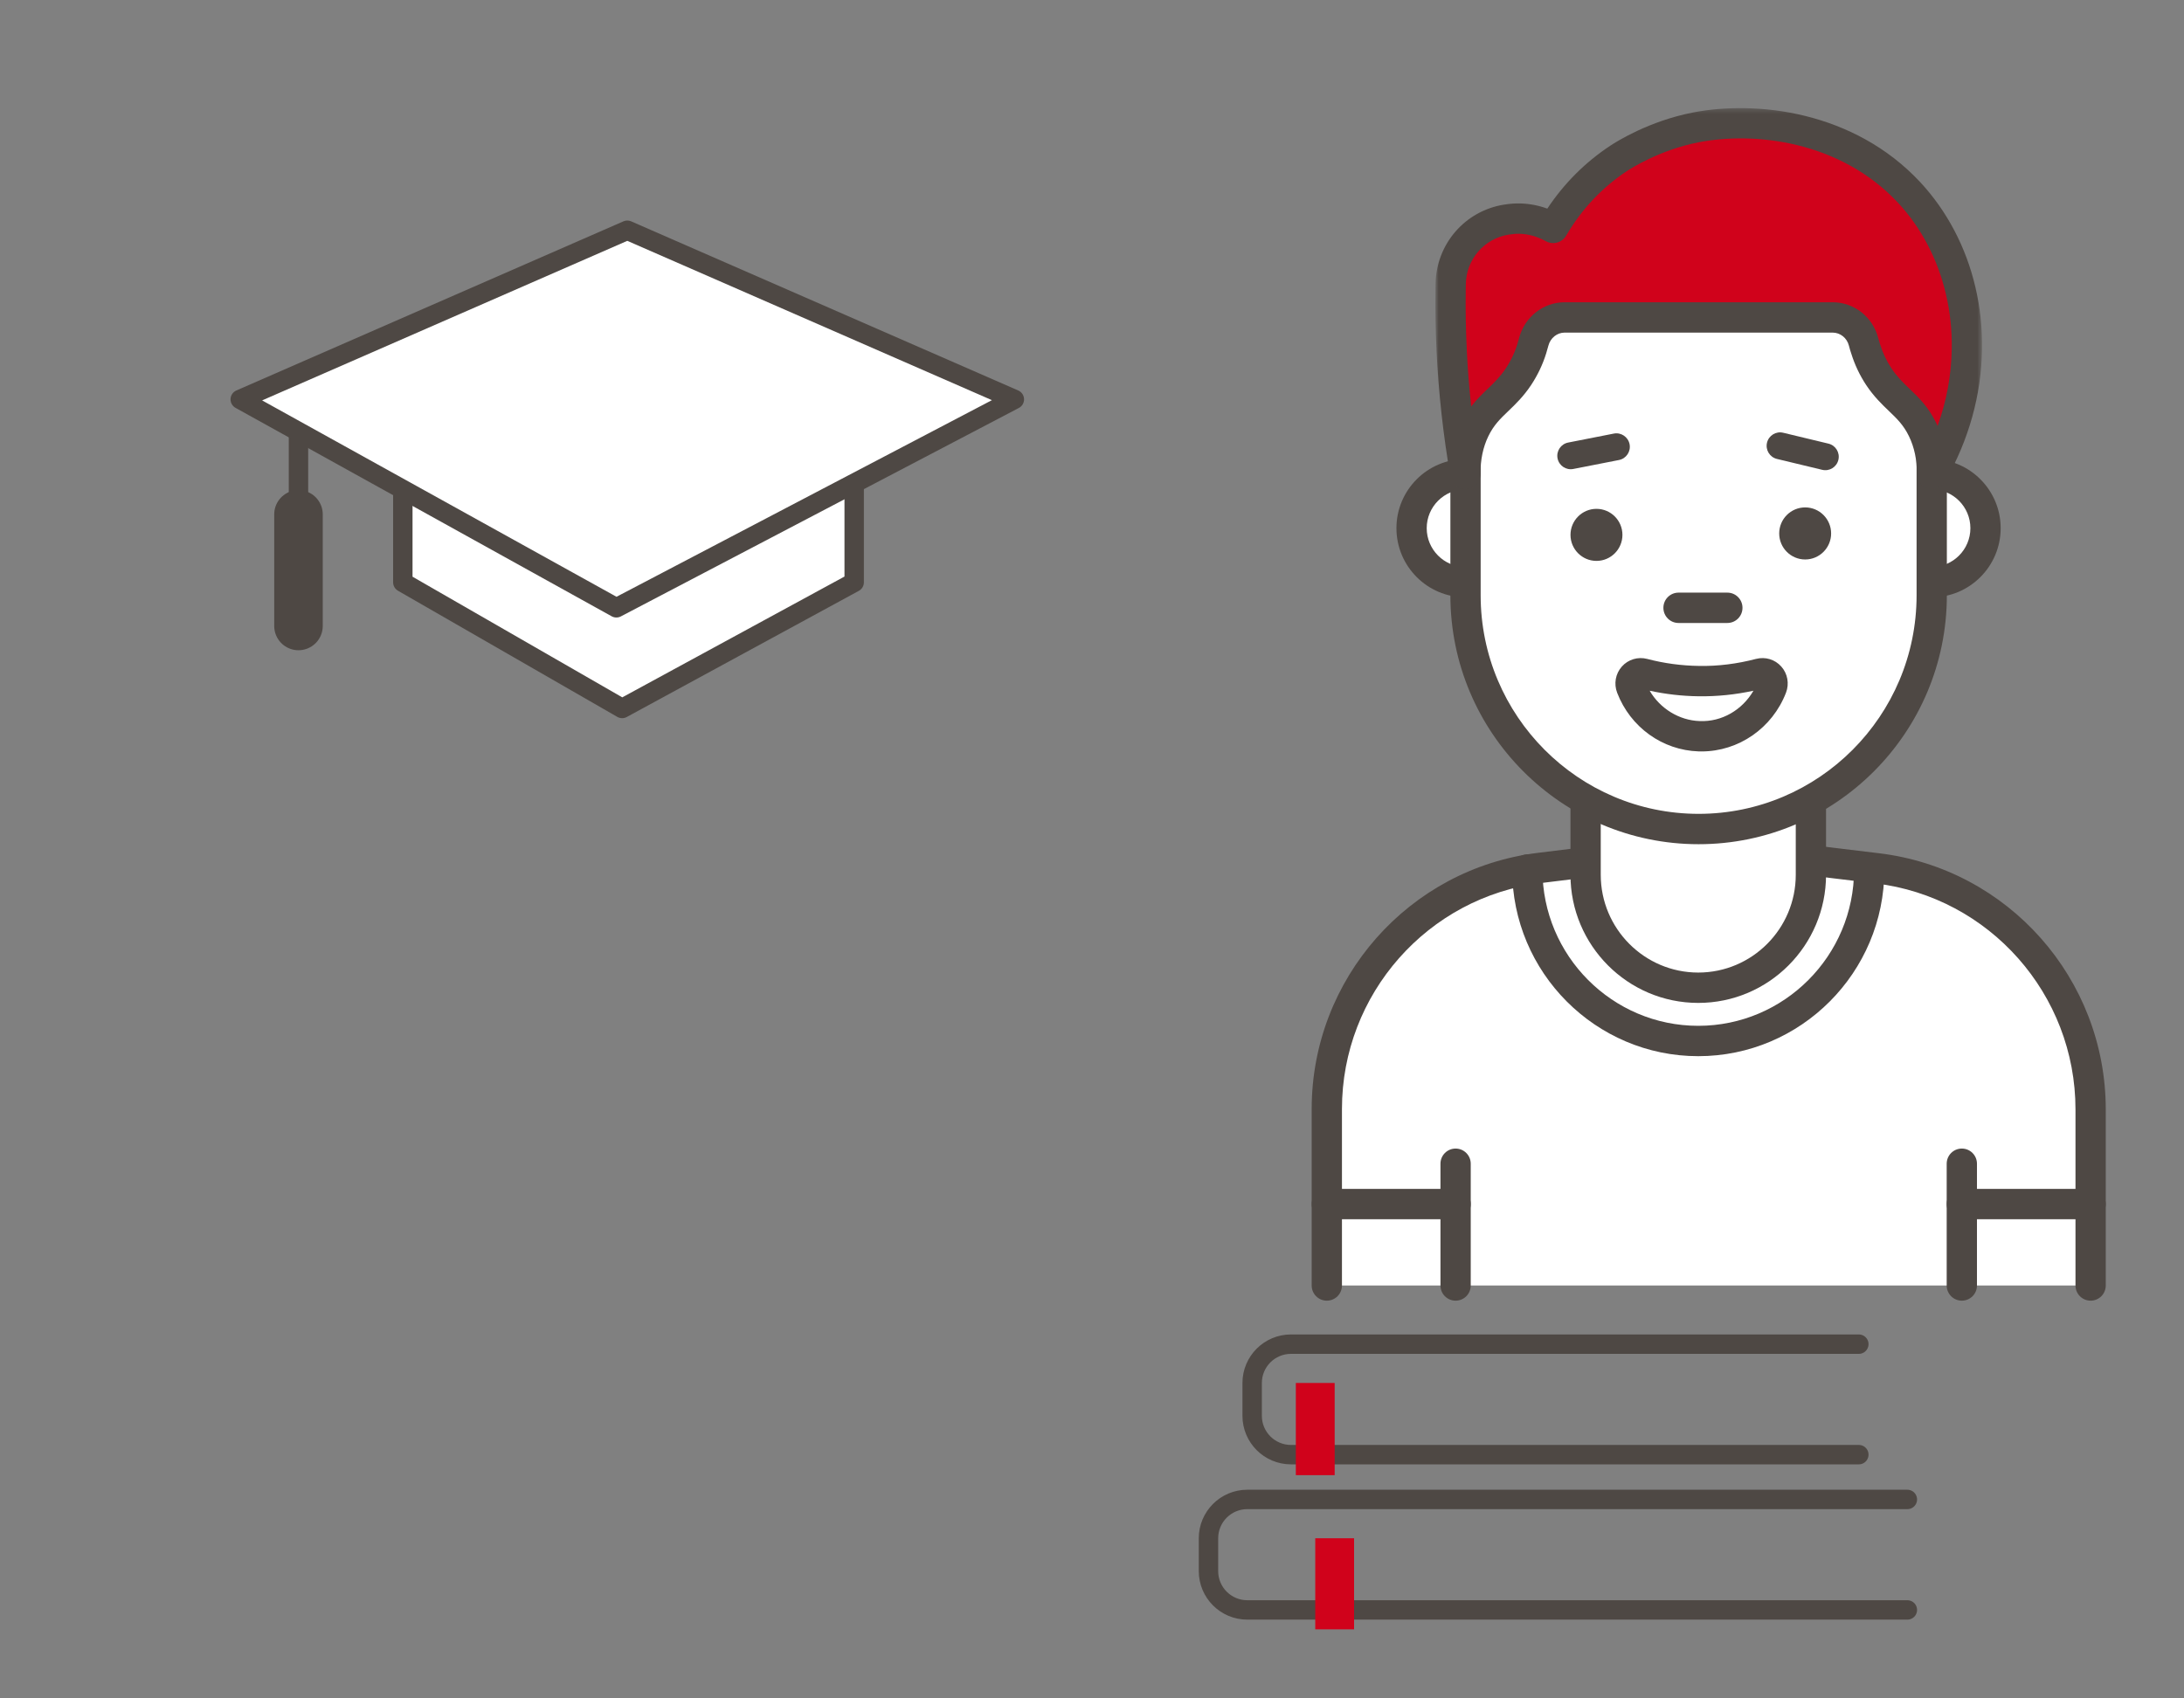 <?xml version="1.0" encoding="UTF-8"?>
<svg width="450px" height="350px" viewBox="0 0 450 350" version="1.1" xmlns="http://www.w3.org/2000/svg" xmlns:xlink="http://www.w3.org/1999/xlink">
    <rect x="0" y="0" width="450" height="350" fill="#808080" stroke="none"/>
    <!-- Generator: Sketch 64 (93537) - https://sketch.com -->
    <title>student</title>
    <desc>Created with Sketch.</desc>
    <defs>
        <polygon id="path-1" points="0.801 0.277 0.801 78.804 113.438 78.804 113.438 0.277"></polygon>
    </defs>
    <g id="student" stroke="none" stroke-width="1" fill="none" fill-rule="evenodd">
        <g id="Student" transform="translate(270, 22)">
            <path d="M3.383,242.912 L3.383,226.131 L3.383,206.538 C3.383,181.246 22.196,159.93 47.231,156.862 L81.364,152.677 L116.806,156.943 C141.885,159.964 160.76,181.303 160.76,206.635 L160.76,226.131 L160.76,242.912" id="Fill-1" fill="#FFFFFF"></path>
            <path d="M160.76,246.04 C159.036,246.04 157.642,244.642 157.642,242.912 L157.642,206.635 C157.642,182.904 139.926,162.88 116.435,160.049 L81.367,155.826 L47.608,159.964 C24.173,162.839 6.502,182.86 6.502,206.538 L6.502,242.912 C6.502,244.642 5.108,246.04 3.383,246.04 C1.658,246.04 0.264,244.642 0.264,242.912 L0.264,206.538 C0.264,179.704 20.293,157.012 46.854,153.756 L80.986,149.571 C81.236,149.539 81.492,149.539 81.735,149.571 L117.178,153.837 C143.803,157.043 163.879,179.742 163.879,206.635 L163.879,242.912 C163.879,244.642 162.485,246.04 160.76,246.04" id="Fill-3" fill="#4E4844"></path>
            <path d="M79.917,195.654 C58.774,195.654 41.574,178.404 41.574,157.2 C41.574,155.473 42.968,154.072 44.693,154.072 C46.417,154.072 47.811,155.473 47.811,157.2 C47.811,174.954 62.214,189.398 79.917,189.398 C97.62,189.398 112.022,174.954 112.022,157.2 C112.022,155.473 113.417,154.072 115.141,154.072 C116.866,154.072 118.26,155.473 118.26,157.2 C118.26,178.404 101.06,195.654 79.917,195.654" id="Fill-5" fill="#4E4844"></path>
            <path d="M103.126,142.74 L103.126,158.273 C103.126,171.131 92.737,181.55 79.918,181.55 C67.097,181.55 56.705,171.131 56.705,158.273 L56.705,142.74 L103.126,142.74 Z" id="Fill-7" fill="#FFFFFF"></path>
            <path d="M59.824,145.867 L59.824,158.273 C59.824,169.386 68.837,178.422 79.916,178.422 C90.994,178.422 100.007,169.386 100.007,158.273 L100.007,145.867 L59.824,145.867 Z M79.916,184.678 C65.397,184.678 53.586,172.833 53.586,158.273 L53.586,139.612 L106.245,139.612 L106.245,158.273 C106.245,172.833 94.434,184.678 79.916,184.678 L79.916,184.678 Z" id="Fill-9" fill="#4E4844"></path>
            <path d="M43.017,86.846 C43.017,92.986 38.055,97.962 31.933,97.962 C25.808,97.962 20.849,92.986 20.849,86.846 C20.849,80.706 25.808,75.729 31.933,75.729 C38.055,75.729 43.017,80.706 43.017,86.846" id="Fill-11" fill="#FFFFFF"></path>
            <path d="M31.934,78.857 C27.543,78.857 23.965,82.441 23.965,86.845 C23.965,91.249 27.543,94.834 31.934,94.834 C36.325,94.834 39.9,91.249 39.9,86.845 C39.9,82.441 36.325,78.857 31.934,78.857 M31.934,101.09 C24.099,101.09 17.728,94.699 17.728,86.845 C17.728,78.991 24.099,72.601 31.934,72.601 C39.765,72.601 46.137,78.991 46.137,86.845 C46.137,94.699 39.765,101.09 31.934,101.09" id="Fill-13" fill="#4E4844"></path>
            <path d="M139.105,86.846 C139.105,92.986 134.14,97.962 128.017,97.962 C121.895,97.962 116.936,92.986 116.936,86.846 C116.936,80.706 121.895,75.729 128.017,75.729 C134.14,75.729 139.105,80.706 139.105,86.846" id="Fill-15" fill="#FFFFFF"></path>
            <path d="M128.019,78.857 C123.627,78.857 120.053,82.441 120.053,86.845 C120.053,91.249 123.627,94.834 128.019,94.834 C132.41,94.834 135.987,91.249 135.987,86.845 C135.987,82.441 132.41,78.857 128.019,78.857 M128.019,101.09 C120.187,101.09 113.815,94.699 113.815,86.845 C113.815,78.991 120.187,72.601 128.019,72.601 C135.853,72.601 142.225,78.991 142.225,86.845 C142.225,94.699 135.853,101.09 128.019,101.09" id="Fill-17" fill="#4E4844"></path>
            <path d="M79.99,148.843 L79.99,148.843 C53.464,148.843 31.963,127.276 31.963,100.677 L31.963,33.962 L128.017,33.962 L128.017,100.677 C128.017,127.276 106.516,148.843 79.99,148.843" id="Fill-19" fill="#FFFFFF"></path>
            <path d="M35.08,37.092 L35.08,100.675 C35.08,125.51 55.228,145.716 79.989,145.716 C104.752,145.716 124.9,125.51 124.9,100.675 L124.9,37.092 L35.08,37.092 Z M79.989,151.972 C51.782,151.972 28.843,128.96 28.843,100.675 L28.843,30.836 L131.138,30.836 L131.138,100.675 C131.138,128.96 108.192,151.972 79.989,151.972 L79.989,151.972 Z" id="Fill-21" fill="#4E4844"></path>
            <path d="M64.292,88.225 C64.292,91.187 61.894,93.589 58.943,93.589 C55.99,93.589 53.591,91.187 53.591,88.225 C53.591,85.263 55.99,82.861 58.943,82.861 C61.894,82.861 64.292,85.263 64.292,88.225" id="Fill-23" fill="#4E4844"></path>
            <path d="M107.292,87.93 C107.292,90.892 104.894,93.295 101.943,93.295 C98.99,93.295 96.594,90.892 96.594,87.93 C96.594,84.968 98.99,82.566 101.943,82.566 C104.894,82.566 107.292,84.968 107.292,87.93" id="Fill-25" fill="#4E4844"></path>
            <path d="M63.583,72.798 L54.17,74.643 C52.673,74.941 51.216,73.958 50.923,72.454 C50.633,70.953 51.609,69.495 53.109,69.201 L62.519,67.352 C64.019,67.058 65.469,68.041 65.766,69.542 C66.059,71.046 65.08,72.504 63.583,72.798" id="Fill-27" fill="#4E4844"></path>
            <path d="M105.453,74.819 L96.127,72.576 C94.639,72.216 93.726,70.718 94.081,69.229 C94.44,67.74 95.931,66.821 97.418,67.18 L106.744,69.423 C108.228,69.78 109.145,71.278 108.787,72.767 C108.431,74.259 106.94,75.175 105.453,74.819" id="Fill-29" fill="#4E4844"></path>
            <path d="M135.264,49.9 C135.155,58.567 132.788,67.475 128.085,75.617 C128.085,75.633 128.085,75.633 128.069,75.648 C128.1,73.384 127.813,69.99 126.129,66.518 C123.684,61.482 120.253,60.322 117.125,55.636 C116.202,54.235 115.185,52.386 114.409,49.9 C114.25,49.44 114.106,48.961 113.978,48.451 C113.233,45.521 110.638,43.415 107.606,43.415 L52.384,43.415 C49.365,43.415 46.776,45.521 46.015,48.451 C45.887,48.961 45.744,49.44 45.6,49.9 C44.824,52.386 43.792,54.235 42.868,55.636 C39.737,60.322 36.306,61.482 33.861,66.518 C32.177,70.009 31.906,73.418 31.937,75.679 C31.937,75.679 31.937,75.664 31.921,75.664 C30.602,68.063 29.554,59.477 29.096,50.059 L29.096,49.9 C28.89,45.727 28.84,41.711 28.89,37.889 C28.89,37.426 28.902,36.947 28.902,36.484 C29.018,29.891 33.877,24.295 40.373,23.26 C40.408,23.247 40.454,23.247 40.486,23.247 C41.296,23.116 42.217,23.022 43.233,23.053 C46.252,23.15 48.604,24.185 50.017,24.964 C52.019,21.539 56.133,15.502 63.521,10.626 C64.363,10.069 70.745,5.941 79.409,4.255 C91.847,1.831 110.753,4.142 123.369,17.667 C128.64,23.341 132.214,30.319 133.979,37.889 C134.899,41.773 135.33,45.821 135.264,49.9" id="Fill-39" fill="#D0021B"></path>
            <g id="Group-43" transform="translate(24.951, 0.003)">
                <mask id="mask-2" fill="white">
                    <use xlink:href="#path-1"></use>
                </mask>
                <g id="Clip-42"></g>
                <path d="M27.433,40.284 L82.655,40.284 C87.077,40.284 90.939,43.324 92.049,47.672 C92.158,48.104 92.273,48.498 92.404,48.879 C92.994,50.765 93.739,52.336 94.778,53.909 C95.957,55.676 97.211,56.88 98.542,58.156 C100.423,59.964 102.372,61.832 103.985,65.144 C104.085,65.354 104.181,65.566 104.278,65.776 C106.131,60.628 107.129,55.238 107.194,49.858 L107.194,49.849 C107.256,46.011 106.851,42.229 105.99,38.607 C104.325,31.441 100.919,24.942 96.135,19.796 C84.208,7.01 66.552,5.086 55.047,7.319 C47,8.889 40.956,12.79 40.292,13.231 C35.152,16.625 30.935,21.101 27.757,26.543 C26.902,28.007 25.043,28.517 23.562,27.704 C21.834,26.75 20.025,26.233 18.182,26.177 C17.527,26.155 16.832,26.205 16.024,26.334 C15.98,26.34 15.94,26.343 15.899,26.349 C10.865,27.156 7.157,31.438 7.073,36.537 L7.057,37.885 C7.004,42.054 7.07,45.92 7.26,49.739 C7.263,49.793 7.263,50.005 7.263,50.058 C7.456,53.94 7.759,57.856 8.177,61.769 C9.268,60.343 10.422,59.239 11.551,58.153 C12.88,56.88 14.134,55.676 15.325,53.893 C15.977,52.902 16.947,51.291 17.674,48.961 C17.798,48.56 17.926,48.135 18.039,47.684 C19.174,43.318 23.035,40.284 27.433,40.284 L27.433,40.284 Z M103.121,75.644 L103.152,75.644 L103.121,75.644 Z M6.985,78.804 C6.121,78.804 5.339,78.45 4.771,77.881 C4.328,77.434 4.013,76.855 3.898,76.195 C2.416,67.684 1.456,58.942 1.028,50.209 C1.025,50.159 1.025,49.946 1.025,49.896 C0.835,46.099 0.763,42.107 0.819,37.844 L0.835,36.484 C0.975,28.289 6.904,21.448 14.932,20.169 L14.932,20.172 C14.985,20.162 15.035,20.153 15.085,20.147 C16.255,19.965 17.318,19.893 18.382,19.925 C20.253,19.984 22.087,20.341 23.865,20.988 C27.33,15.78 31.687,11.42 36.855,8.011 C38.105,7.182 44.82,2.943 53.865,1.182 C66.93,-1.367 87.021,0.87 100.694,15.527 C106.221,21.473 110.151,28.955 112.066,37.172 C113.039,41.288 113.5,45.586 113.432,49.936 C113.313,59.329 110.7,68.722 105.878,77.102 C105.753,77.337 105.6,77.556 105.429,77.749 C104.559,78.71 103.177,79.026 101.973,78.553 C100.769,78.078 99.983,76.902 100.002,75.604 C100.039,72.786 99.491,70.186 98.374,67.884 C97.254,65.576 95.919,64.296 94.229,62.676 C92.788,61.294 91.154,59.727 89.582,57.375 C88.222,55.31 87.212,53.177 86.482,50.831 C86.323,50.374 86.151,49.808 86.001,49.211 C85.602,47.644 84.227,46.54 82.655,46.54 L27.433,46.54 C25.873,46.54 24.495,47.647 24.083,49.236 C23.946,49.78 23.787,50.312 23.628,50.828 C22.904,53.146 21.887,55.279 20.521,57.356 C18.937,59.727 17.303,61.294 15.862,62.676 C14.171,64.296 12.836,65.576 11.717,67.884 C10.609,70.174 10.07,72.776 10.104,75.619 L10.104,75.676 C10.104,77.396 8.723,78.791 7.007,78.804 L6.985,78.804 Z" id="Fill-41" fill="#4E4844" mask="url(#mask-2)"></path>
            </g>
            <path d="M92.606,116.813 C94.274,116.378 95.706,118.008 95.085,119.618 C92.73,125.743 86.73,129.931 80.099,129.718 C73.836,129.518 68.347,125.436 66.117,119.647 C65.49,118.017 66.913,116.375 68.597,116.813 C71.684,117.623 75.549,118.302 80.012,118.358 C84.989,118.42 89.272,117.685 92.606,116.813" id="Fill-44" fill="#FFFFFF"></path>
            <path d="M69.903,120.342 C72.051,124.017 75.978,126.46 80.201,126.595 C84.783,126.798 88.999,124.29 91.289,120.342 C87.577,121.146 83.847,121.537 79.973,121.487 C76.589,121.443 73.215,121.059 69.903,120.342 M80.585,132.854 C80.388,132.854 80.195,132.854 80.001,132.847 C72.532,132.607 65.939,127.868 63.21,120.774 C62.489,118.91 62.86,116.833 64.176,115.356 C65.483,113.889 67.495,113.292 69.382,113.786 C72.862,114.7 76.452,115.184 80.051,115.231 C83.944,115.313 87.97,114.797 91.816,113.786 L91.819,113.786 C93.743,113.292 95.724,113.896 97.024,115.36 C98.334,116.833 98.705,118.9 97.994,120.749 C95.184,128.049 88.238,132.854 80.585,132.854" id="Fill-46" fill="#4E4844"></path>
            <line x1="75.851" y1="103.255" x2="85.912" y2="103.255" id="Fill-48" fill="#FFFFFF"></line>
            <path d="M85.911,106.383 L75.85,106.383 C74.128,106.383 72.731,104.982 72.731,103.255 C72.731,101.528 74.128,100.127 75.85,100.127 L85.911,100.127 C87.636,100.127 89.03,101.528 89.03,103.255 C89.03,104.982 87.636,106.383 85.911,106.383" id="Fill-50" fill="#4E4844"></path>
            <line x1="3.383" y1="226.132" x2="29.918" y2="226.132" id="Fill-52" fill="#FFFFFF"></line>
            <path d="M29.918,229.262 L3.383,229.262 C1.658,229.262 0.264,227.86 0.264,226.134 C0.264,224.407 1.658,223.006 3.383,223.006 L29.918,223.006 C31.643,223.006 33.037,224.407 33.037,226.134 C33.037,227.86 31.643,229.262 29.918,229.262" id="Fill-54" fill="#4E4844"></path>
            <line x1="134.223" y1="226.132" x2="160.761" y2="226.132" id="Fill-56" fill="#FFFFFF"></line>
            <path d="M160.76,229.262 L134.222,229.262 C132.494,229.262 131.103,227.86 131.103,226.134 C131.103,224.407 132.494,223.006 134.222,223.006 L160.76,223.006 C162.485,223.006 163.879,224.407 163.879,226.134 C163.879,227.86 162.485,229.262 160.76,229.262" id="Fill-58" fill="#4E4844"></path>
            <line x1="29.918" y1="217.819" x2="29.918" y2="242.911" id="Fill-60" fill="#FFFFFF"></line>
            <path d="M29.918,246.04 C28.193,246.04 26.799,244.642 26.799,242.912 L26.799,217.821 C26.799,216.091 28.193,214.693 29.918,214.693 C31.643,214.693 33.037,216.091 33.037,217.821 L33.037,242.912 C33.037,244.642 31.643,246.04 29.918,246.04" id="Fill-62" fill="#4E4844"></path>
            <line x1="134.223" y1="217.819" x2="134.223" y2="242.911" id="Fill-64" fill="#FFFFFF"></line>
            <path d="M134.223,246.04 C132.498,246.04 131.104,244.642 131.104,242.912 L131.104,217.821 C131.104,216.091 132.498,214.693 134.223,214.693 C135.947,214.693 137.342,216.091 137.342,217.821 L137.342,242.912 C137.342,244.642 135.947,246.04 134.223,246.04" id="Fill-66" fill="#4E4844"></path>
        </g>
        <path d="M383,277 L266,277 C261.582,277 258,280.582 258,285 L258,291.77 C258,296.188 261.582,299.77 266,299.77 L383,299.77 L383,299.77" id="Line-5" stroke="#4E4844" stroke-width="4" stroke-linecap="round" stroke-linejoin="round"></path>
        <path d="M393,309 L257,309 C252.582,309 249,312.582 249,317 L249,323.77 C249,328.188 252.582,331.77 257,331.77 L393,331.77 L393,331.77" id="Line-5" stroke="#4E4844" stroke-width="4" stroke-linecap="round" stroke-linejoin="round"></path>
        <polygon id="Rectangle" stroke="#4E4844" stroke-width="4" fill="#FFFFFF" stroke-linejoin="round" points="83 120.004 83 99 176 99 176 120.004 128.188 146"></polygon>
        <polygon id="Rectangle" stroke="#4E4844" stroke-width="4" fill="#FFFFFF" stroke-linejoin="round" points="49.5 82.301 129.25 47.449 209 82.301 127 125.255"></polygon>
        <line x1="271" y1="289" x2="271" y2="300" id="Line" stroke="#D0021B" stroke-width="8" stroke-linecap="square"></line>
        <line x1="275" y1="321" x2="275" y2="331.77" id="Line" stroke="#D0021B" stroke-width="8" stroke-linecap="square"></line>
        <line x1="61.5" y1="91.5" x2="61.5" y2="111.5" id="Line-6" stroke="#4E4844" stroke-width="4" stroke-linecap="square"></line>
        <line x1="61.5" y1="106" x2="61.5" y2="129" id="Line-6" stroke="#4E4844" stroke-width="10" stroke-linecap="round" stroke-linejoin="round"></line>
    </g>
</svg>